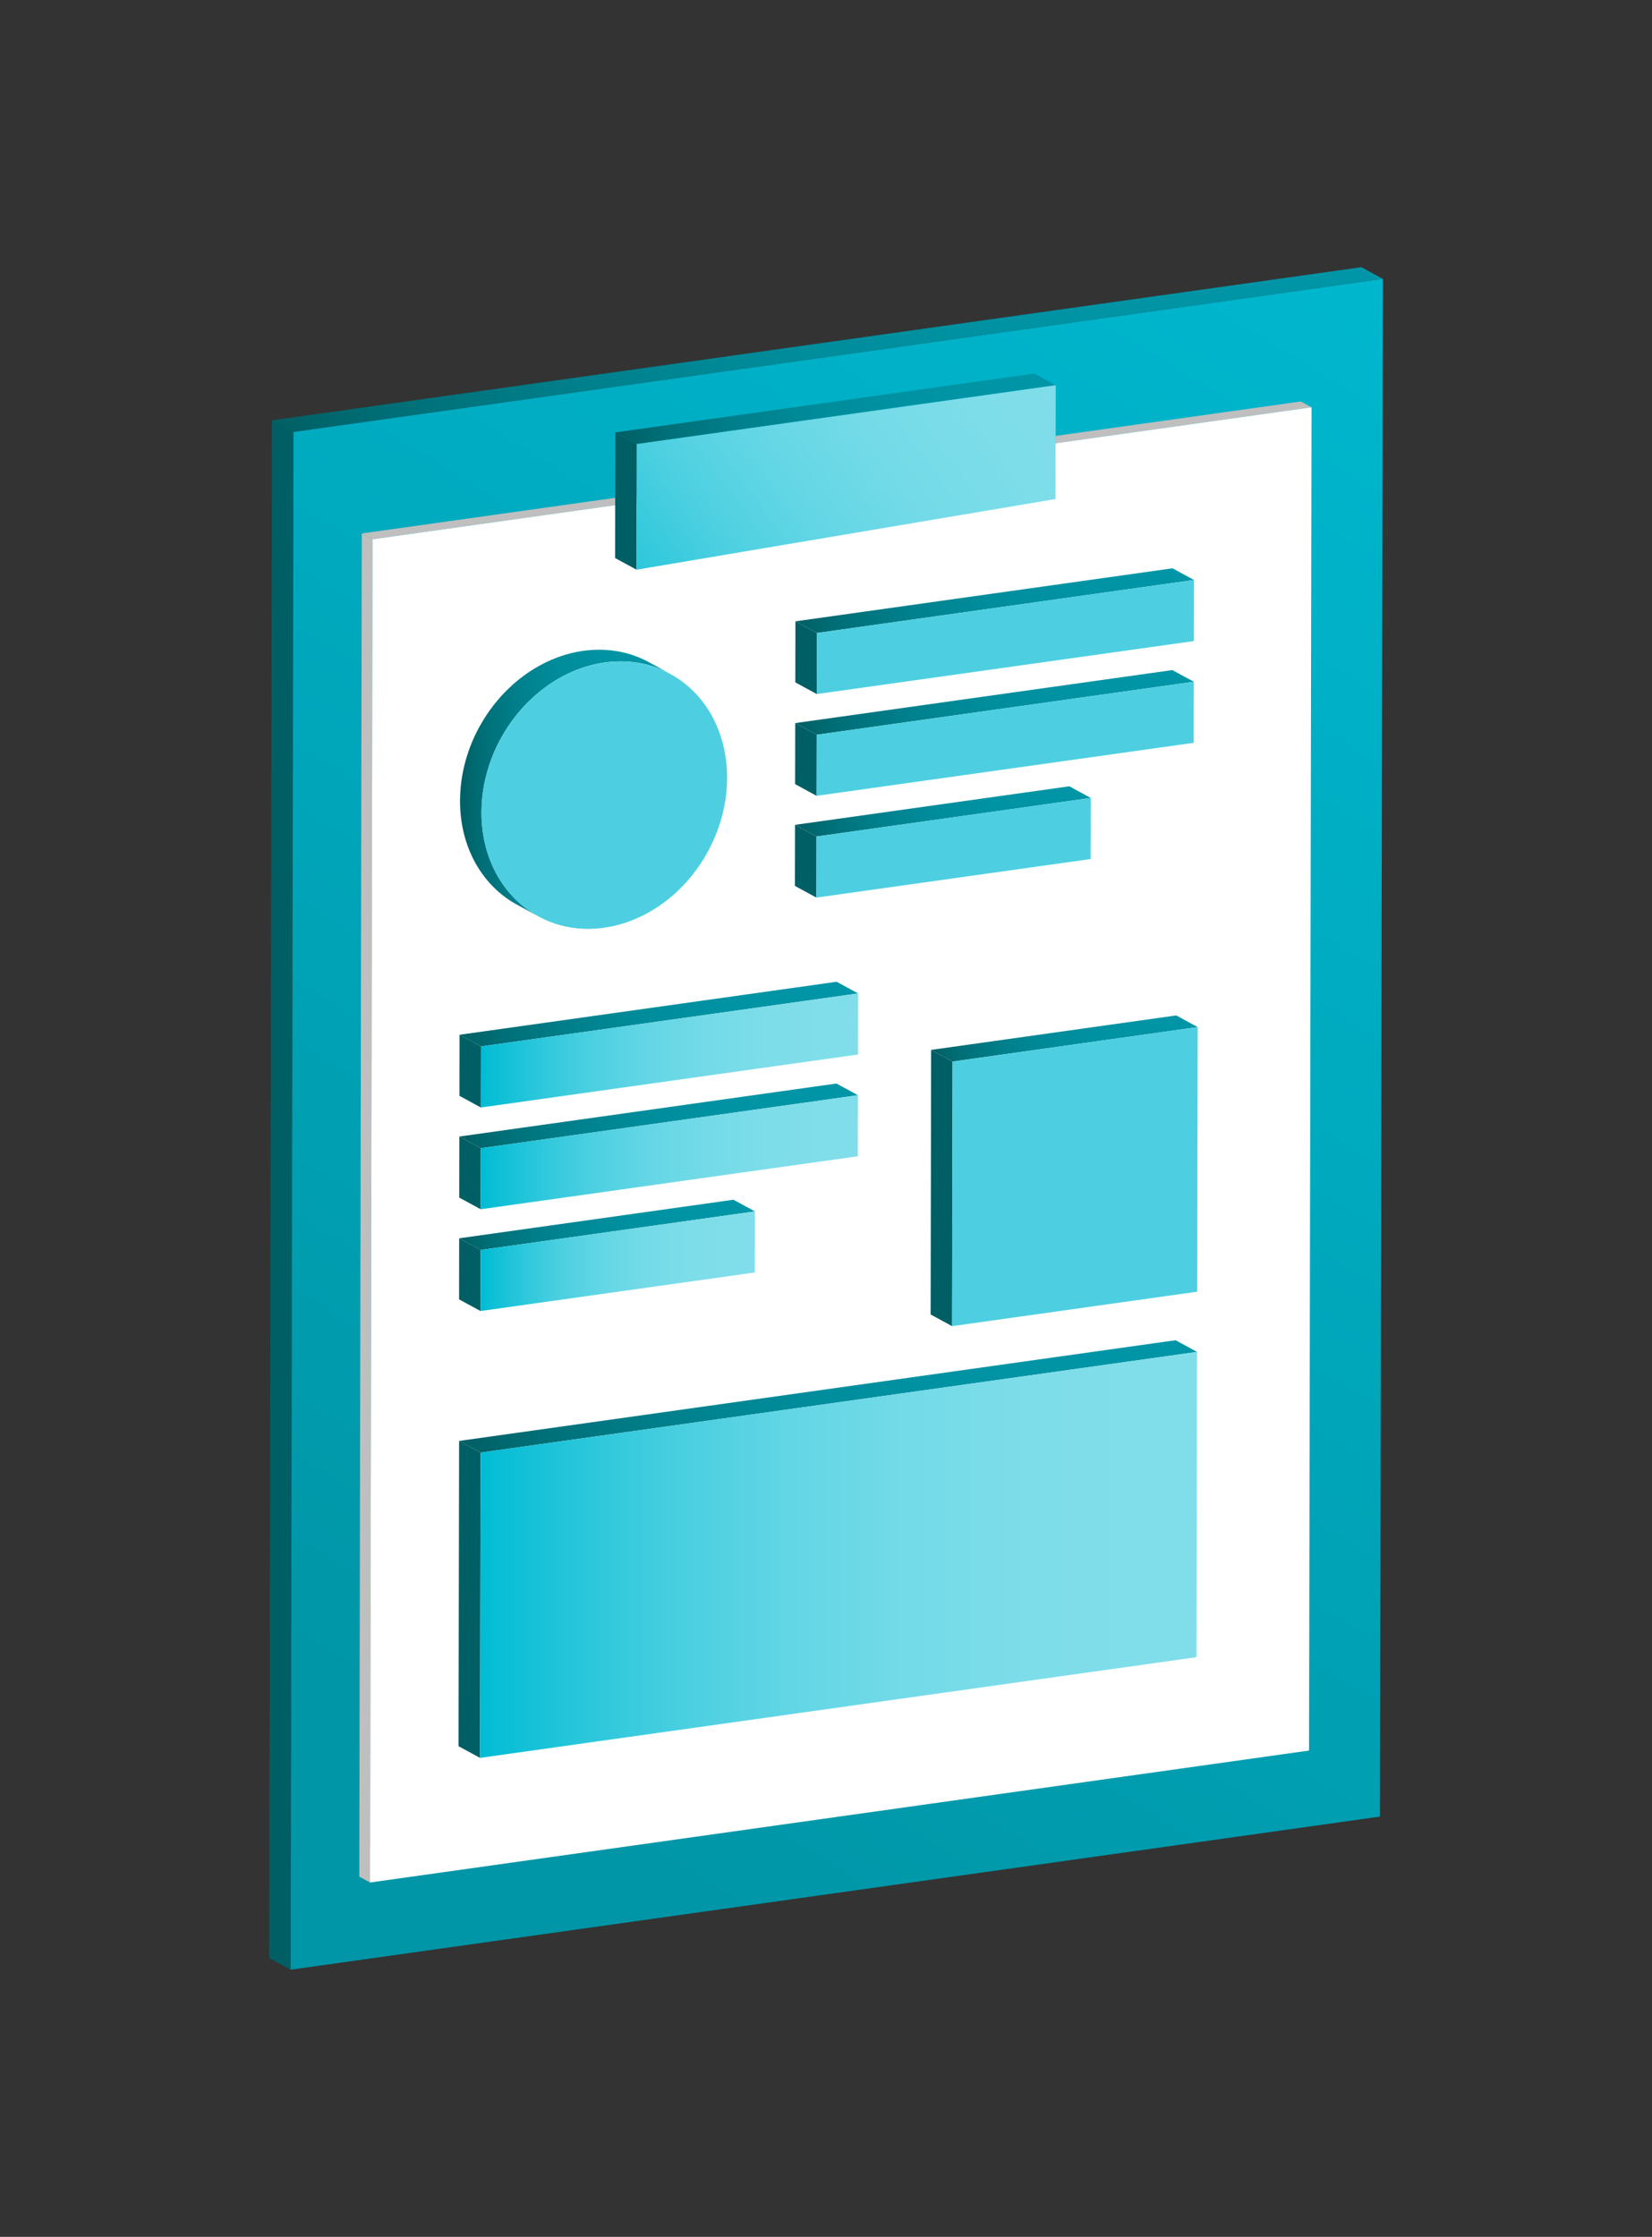 <svg width="178" height="241" viewBox="0 0 178 241" fill="none" xmlns="http://www.w3.org/2000/svg">
<rect x="0" y="0" width="178" height="241" fill="#333333" stroke="none"/>
<g clip-path="url(#clip0_1150_5961)">
<path d="M31.313 212.213L29 210.955L29.307 45.284L31.62 46.542L31.313 212.213Z" fill="#005F64"/>
<path d="M31.62 46.542L29.307 45.285L146.687 28.787L149 30.045L31.62 46.542Z" fill="url(#paint0_linear_1150_5961)"/>
<path d="M149 30.045L148.691 195.718L31.313 212.213L31.62 46.542L149 30.045Z" fill="url(#paint1_linear_1150_5961)"/>
<path d="M39.87 202.819L38.713 202.19L38.982 57.473L40.139 58.102L39.87 202.819Z" fill="#BFBFBF"/>
<path d="M40.139 58.102L38.982 57.473L140.159 43.253L141.316 43.882L40.139 58.102Z" fill="#BFBFBF"/>
<path d="M39.87 202.819L40.139 58.102L141.316 43.882L141.047 188.602L39.87 202.819Z" fill="white"/>
<path d="M51.719 189.393L49.406 188.135L49.467 155.244L51.78 156.502L51.719 189.393Z" fill="#005F64"/>
<path d="M51.78 156.502L49.467 155.244L126.667 144.394L128.98 145.652L51.78 156.502Z" fill="url(#paint2_linear_1150_5961)"/>
<path d="M128.98 145.652L128.916 178.543L51.719 189.393L51.78 156.502L128.98 145.652Z" fill="url(#paint3_linear_1150_5961)"/>
<path d="M51.911 86.55C51.921 86.388 51.932 86.228 51.947 86.066C51.957 85.969 51.97 85.873 51.98 85.774C51.995 85.629 52.01 85.487 52.031 85.343C52.046 85.239 52.063 85.135 52.081 85.031C52.102 84.897 52.122 84.762 52.147 84.63C52.167 84.524 52.19 84.417 52.213 84.311C52.239 84.181 52.264 84.052 52.294 83.925C52.32 83.819 52.347 83.712 52.375 83.603C52.406 83.476 52.436 83.352 52.472 83.225C52.502 83.119 52.535 83.012 52.566 82.906C52.601 82.781 52.637 82.66 52.677 82.538C52.713 82.431 52.751 82.325 52.786 82.218C52.827 82.097 52.867 81.977 52.913 81.856C52.936 81.792 52.964 81.729 52.987 81.665C53.042 81.518 53.101 81.374 53.159 81.229C53.192 81.153 53.225 81.077 53.258 80.998C53.314 80.867 53.372 80.737 53.433 80.608C53.468 80.529 53.507 80.451 53.545 80.372C53.605 80.245 53.669 80.116 53.735 79.992C53.773 79.918 53.811 79.844 53.849 79.771C53.889 79.695 53.93 79.624 53.971 79.548C54.09 79.332 54.214 79.117 54.341 78.906C54.379 78.843 54.417 78.779 54.458 78.716C54.617 78.46 54.782 78.206 54.955 77.96C54.99 77.912 55.026 77.864 55.061 77.813C55.196 77.625 55.335 77.438 55.477 77.255C55.53 77.187 55.584 77.118 55.639 77.05C55.786 76.867 55.934 76.687 56.088 76.512C56.126 76.469 56.162 76.423 56.2 76.38C56.39 76.165 56.585 75.957 56.786 75.754C56.837 75.703 56.887 75.655 56.938 75.604C57.095 75.447 57.255 75.295 57.42 75.145C57.481 75.089 57.541 75.033 57.602 74.98C57.828 74.78 58.059 74.582 58.295 74.397C58.315 74.382 58.335 74.366 58.356 74.351C58.576 74.179 58.8 74.014 59.028 73.854C59.111 73.796 59.195 73.737 59.281 73.679C59.36 73.626 59.436 73.575 59.515 73.524C59.624 73.453 59.733 73.385 59.842 73.319C59.92 73.271 59.999 73.223 60.078 73.177C60.192 73.109 60.309 73.045 60.425 72.979C60.501 72.939 60.575 72.895 60.653 72.855C60.783 72.786 60.912 72.723 61.044 72.657C61.11 72.624 61.176 72.591 61.242 72.558C61.427 72.472 61.612 72.388 61.8 72.31C61.845 72.289 61.894 72.272 61.939 72.254C62.086 72.193 62.236 72.135 62.386 72.079C62.444 72.058 62.5 72.036 62.558 72.015C62.725 71.954 62.895 71.899 63.068 71.846C63.096 71.838 63.121 71.828 63.146 71.82C63.342 71.762 63.539 71.706 63.737 71.655C63.793 71.643 63.846 71.63 63.902 71.615C64.054 71.579 64.207 71.544 64.359 71.513C64.417 71.501 64.475 71.488 64.534 71.478C64.737 71.44 64.939 71.404 65.145 71.376C65.33 71.351 65.513 71.331 65.695 71.313C65.754 71.308 65.809 71.303 65.868 71.298C65.995 71.287 66.121 71.277 66.248 71.272C66.311 71.27 66.375 71.267 66.438 71.265C66.563 71.26 66.684 71.257 66.806 71.257C66.864 71.257 66.923 71.257 66.981 71.257C67.133 71.257 67.283 71.262 67.433 71.27C67.458 71.27 67.486 71.27 67.511 71.272C67.686 71.282 67.861 71.295 68.034 71.313C68.084 71.318 68.132 71.326 68.183 71.331C68.307 71.346 68.429 71.361 68.551 71.379C68.612 71.386 68.67 71.397 68.731 71.407C68.845 71.424 68.959 71.445 69.071 71.468C69.129 71.478 69.185 71.49 69.243 71.501C69.373 71.528 69.499 71.556 69.626 71.589C69.664 71.6 69.702 71.607 69.738 71.617C69.903 71.66 70.067 71.706 70.23 71.757C70.273 71.769 70.314 71.785 70.357 71.797C70.478 71.835 70.598 71.876 70.717 71.919C70.77 71.939 70.826 71.96 70.879 71.98C70.988 72.023 71.1 72.066 71.206 72.112C71.257 72.132 71.308 72.152 71.356 72.175C71.493 72.236 71.63 72.297 71.764 72.363C71.782 72.371 71.8 72.378 71.817 72.388C71.952 72.454 72.084 72.523 72.213 72.594L69.9 71.336C69.771 71.265 69.639 71.196 69.504 71.13L69.497 71.125C69.482 71.118 69.466 71.112 69.451 71.105C69.317 71.039 69.182 70.978 69.043 70.917C68.992 70.894 68.942 70.874 68.893 70.854C68.784 70.808 68.675 70.765 68.566 70.722C68.513 70.702 68.457 70.681 68.404 70.661C68.285 70.618 68.165 70.577 68.044 70.539C68.001 70.527 67.96 70.511 67.917 70.499C67.755 70.448 67.59 70.402 67.425 70.359C67.417 70.359 67.412 70.354 67.405 70.354C67.374 70.347 67.344 70.342 67.313 70.334C67.186 70.303 67.06 70.273 66.93 70.245C66.872 70.233 66.816 70.222 66.758 70.212C66.646 70.189 66.532 70.169 66.418 70.151C66.357 70.141 66.299 70.131 66.238 70.123C66.116 70.106 65.992 70.091 65.87 70.075C65.82 70.07 65.771 70.063 65.721 70.058C65.548 70.04 65.373 70.027 65.198 70.017C65.173 70.017 65.145 70.017 65.12 70.014C64.97 70.007 64.82 70.002 64.668 70.002C64.61 70.002 64.551 70.002 64.493 70.002C64.371 70.002 64.247 70.004 64.125 70.009C64.062 70.009 63.998 70.014 63.935 70.017C63.808 70.025 63.681 70.032 63.555 70.042C63.496 70.047 63.441 70.05 63.385 70.058C63.202 70.075 63.02 70.096 62.834 70.121C62.629 70.149 62.426 70.184 62.223 70.222C62.165 70.233 62.107 70.245 62.048 70.258C61.896 70.288 61.744 70.324 61.592 70.359C61.536 70.372 61.483 70.385 61.427 70.4C61.229 70.451 61.031 70.504 60.836 70.565C60.808 70.572 60.783 70.582 60.755 70.59C60.585 70.643 60.415 70.699 60.248 70.76C60.189 70.78 60.131 70.801 60.075 70.823C59.925 70.879 59.776 70.938 59.629 70.998C59.583 71.016 59.535 71.037 59.489 71.054C59.314 71.128 59.139 71.204 58.969 71.285C58.957 71.29 58.947 71.298 58.934 71.303C58.868 71.333 58.802 71.369 58.736 71.402C58.604 71.465 58.475 71.531 58.346 71.6C58.269 71.64 58.193 71.683 58.117 71.724C58.001 71.787 57.884 71.853 57.77 71.922C57.691 71.967 57.612 72.015 57.534 72.064C57.425 72.132 57.313 72.201 57.207 72.269C57.128 72.32 57.05 72.371 56.973 72.424C56.923 72.459 56.87 72.492 56.819 72.525C56.786 72.548 56.753 72.573 56.72 72.599C56.492 72.758 56.268 72.923 56.048 73.096C56.028 73.111 56.007 73.126 55.987 73.141C55.751 73.329 55.52 73.524 55.294 73.725C55.269 73.748 55.241 73.768 55.216 73.791C55.18 73.824 55.147 73.857 55.112 73.89C54.95 74.039 54.79 74.191 54.63 74.349C54.579 74.399 54.529 74.448 54.478 74.498C54.278 74.701 54.082 74.912 53.892 75.125C53.884 75.135 53.874 75.145 53.864 75.153C53.834 75.186 53.808 75.221 53.78 75.254C53.628 75.429 53.479 75.609 53.331 75.792C53.278 75.86 53.222 75.929 53.169 75.997C53.027 76.18 52.888 76.367 52.753 76.555C52.728 76.593 52.697 76.629 52.672 76.664C52.664 76.677 52.657 76.687 52.649 76.7C52.477 76.946 52.312 77.199 52.152 77.455C52.114 77.519 52.076 77.582 52.036 77.646C51.909 77.856 51.785 78.069 51.665 78.287C51.642 78.33 51.617 78.371 51.594 78.412C51.577 78.445 51.561 78.478 51.544 78.508C51.505 78.582 51.468 78.655 51.429 78.729C51.366 78.855 51.303 78.982 51.239 79.109C51.201 79.188 51.166 79.266 51.128 79.345C51.067 79.474 51.011 79.603 50.953 79.735C50.92 79.811 50.887 79.888 50.854 79.966C50.793 80.111 50.737 80.255 50.681 80.402C50.656 80.466 50.63 80.529 50.608 80.593C50.603 80.608 50.595 80.623 50.59 80.638C50.552 80.742 50.516 80.849 50.481 80.955C50.445 81.062 50.405 81.168 50.372 81.275C50.331 81.397 50.298 81.521 50.26 81.643C50.227 81.749 50.194 81.856 50.164 81.962C50.128 82.086 50.1 82.213 50.068 82.34C50.04 82.447 50.012 82.553 49.986 82.662C49.956 82.791 49.933 82.921 49.905 83.05C49.882 83.157 49.86 83.263 49.839 83.37C49.814 83.504 49.796 83.638 49.773 83.773C49.756 83.877 49.738 83.981 49.723 84.085C49.702 84.227 49.687 84.371 49.672 84.516C49.662 84.612 49.647 84.709 49.639 84.805C49.624 84.965 49.614 85.127 49.603 85.29C49.598 85.371 49.591 85.452 49.586 85.533C49.573 85.776 49.568 86.02 49.568 86.266C49.558 91.346 52.008 95.462 55.708 97.473L58.021 98.731C54.323 96.72 51.873 92.604 51.881 87.524C51.881 87.28 51.889 87.034 51.899 86.791C51.904 86.71 51.911 86.629 51.916 86.547L51.911 86.55Z" fill="url(#paint4_linear_1150_5961)"/>
<path d="M76.274 91.744C80.199 84.531 78.382 75.964 72.217 72.609C66.052 69.255 57.872 72.383 53.947 79.597C50.023 86.81 51.839 95.377 58.004 98.732C64.169 102.086 72.349 98.958 76.274 91.744Z" fill="#4DCFE1"/>
<path d="M87.965 96.705L85.652 95.447L85.665 88.868L87.978 90.126L87.965 96.705Z" fill="#005F64"/>
<path d="M87.978 90.126L85.665 88.868L115.216 84.714L117.529 85.972L87.978 90.126Z" fill="url(#paint5_linear_1150_5961)"/>
<path d="M117.529 85.972L117.516 92.55L87.965 96.705L87.978 90.126L117.529 85.972Z" fill="#4DCFE1"/>
<path d="M87.985 85.741L85.672 84.483L85.685 77.904L87.998 79.162L87.985 85.741Z" fill="#005F64"/>
<path d="M87.998 79.162L85.685 77.904L126.317 72.193L128.63 73.451L87.998 79.162Z" fill="url(#paint6_linear_1150_5961)"/>
<path d="M128.63 73.451L128.617 80.03L87.985 85.741L87.998 79.162L128.63 73.451Z" fill="#4DCFE1"/>
<path d="M88.006 74.777L85.693 73.519L85.706 66.941L88.019 68.198L88.006 74.777Z" fill="#005F64"/>
<path d="M88.019 68.198L85.706 66.941L126.337 61.229L128.65 62.487L88.019 68.198Z" fill="url(#paint7_linear_1150_5961)"/>
<path d="M128.65 62.487L128.637 69.066L88.006 74.777L88.019 68.198L128.65 62.487Z" fill="#4DCFE1"/>
<path d="M51.775 141.249L49.464 139.992L49.474 133.413L51.788 134.671L51.775 141.249Z" fill="#005F64"/>
<path d="M51.787 134.671L49.474 133.413L79.025 129.259L81.338 130.516L51.787 134.671Z" fill="url(#paint8_linear_1150_5961)"/>
<path d="M81.338 130.516L81.326 137.095L51.774 141.249L51.787 134.671L81.338 130.516Z" fill="url(#paint9_linear_1150_5961)"/>
<path d="M51.795 130.286L49.484 129.028L49.495 122.449L51.807 123.707L51.795 130.286Z" fill="#005F64"/>
<path d="M51.808 123.707L49.495 122.449L90.126 116.738L92.439 117.996L51.808 123.707Z" fill="url(#paint10_linear_1150_5961)"/>
<path d="M92.439 117.996L92.426 124.574L51.795 130.286L51.808 123.707L92.439 117.996Z" fill="url(#paint11_linear_1150_5961)"/>
<path d="M51.815 119.322L49.505 118.064L49.515 111.485L51.828 112.743L51.815 119.322Z" fill="#005F64"/>
<path d="M51.828 112.743L49.515 111.485L90.146 105.774L92.459 107.032L51.828 112.743Z" fill="url(#paint12_linear_1150_5961)"/>
<path d="M92.459 107.032L92.446 113.611L51.815 119.322L51.828 112.743L92.459 107.032Z" fill="url(#paint13_linear_1150_5961)"/>
<path d="M102.583 142.878L100.273 141.62L100.326 113.114L102.637 114.371L102.583 142.878Z" fill="#005F64"/>
<path d="M102.637 114.371L100.326 113.114L126.735 109.401L129.048 110.659L102.637 114.371Z" fill="url(#paint14_linear_1150_5961)"/>
<path d="M129.048 110.659L128.995 139.165L102.583 142.878L102.637 114.371L129.048 110.659Z" fill="#4DCFE1"/>
<path d="M68.584 61.379L66.273 60.121L66.299 46.585L68.609 47.843L68.584 61.379Z" fill="#005F64"/>
<path d="M68.609 47.843L66.299 46.585L111.442 40.243L113.755 41.501L68.609 47.843Z" fill="url(#paint15_linear_1150_5961)"/>
<path d="M113.755 41.501L113.73 53.765L68.584 61.379L68.609 47.843L113.755 41.501Z" fill="url(#paint16_linear_1150_5961)"/>
</g>
<defs>
<linearGradient id="paint0_linear_1150_5961" x1="29.307" y1="37.663" x2="149" y2="37.663" gradientUnits="userSpaceOnUse">
<stop stop-color="#005F64"/>
<stop offset="0.11" stop-color="#006F77"/>
<stop offset="0.28" stop-color="#00808C"/>
<stop offset="0.46" stop-color="#008C9B"/>
<stop offset="0.67" stop-color="#0093A4"/>
<stop offset="1" stop-color="#0096A7"/>
</linearGradient>
<linearGradient id="paint1_linear_1150_5961" x1="48.691" y1="189.041" x2="164.184" y2="-0.115" gradientUnits="userSpaceOnUse">
<stop stop-color="#0096A7"/>
<stop offset="0.49" stop-color="#00AABF"/>
<stop offset="1" stop-color="#00BCD4"/>
</linearGradient>
<linearGradient id="paint2_linear_1150_5961" x1="49.467" y1="150.448" x2="128.98" y2="150.448" gradientUnits="userSpaceOnUse">
<stop stop-color="#005F64"/>
<stop offset="0.11" stop-color="#006F77"/>
<stop offset="0.28" stop-color="#00808C"/>
<stop offset="0.46" stop-color="#008C9B"/>
<stop offset="0.67" stop-color="#0093A4"/>
<stop offset="1" stop-color="#0096A7"/>
</linearGradient>
<linearGradient id="paint3_linear_1150_5961" x1="51.719" y1="167.524" x2="128.98" y2="167.524" gradientUnits="userSpaceOnUse">
<stop stop-color="#00BCD4"/>
<stop offset="0.04" stop-color="#0CBFD6"/>
<stop offset="0.17" stop-color="#30C8DC"/>
<stop offset="0.3" stop-color="#4DD0E1"/>
<stop offset="0.44" stop-color="#63D6E5"/>
<stop offset="0.59" stop-color="#73DAE7"/>
<stop offset="0.76" stop-color="#7DDDE9"/>
<stop offset="1" stop-color="#80DEEA"/>
</linearGradient>
<linearGradient id="paint4_linear_1150_5961" x1="49.563" y1="84.371" x2="72.206" y2="84.371" gradientUnits="userSpaceOnUse">
<stop stop-color="#005F64"/>
<stop offset="0.11" stop-color="#006F77"/>
<stop offset="0.28" stop-color="#00808C"/>
<stop offset="0.46" stop-color="#008C9B"/>
<stop offset="0.67" stop-color="#0093A4"/>
<stop offset="1" stop-color="#0096A7"/>
</linearGradient>
<linearGradient id="paint5_linear_1150_5961" x1="85.665" y1="87.42" x2="117.529" y2="87.42" gradientUnits="userSpaceOnUse">
<stop stop-color="#005F64"/>
<stop offset="0.11" stop-color="#006F77"/>
<stop offset="0.28" stop-color="#00808C"/>
<stop offset="0.46" stop-color="#008C9B"/>
<stop offset="0.67" stop-color="#0093A4"/>
<stop offset="1" stop-color="#0096A7"/>
</linearGradient>
<linearGradient id="paint6_linear_1150_5961" x1="85.685" y1="75.677" x2="128.63" y2="75.677" gradientUnits="userSpaceOnUse">
<stop stop-color="#005F64"/>
<stop offset="0.11" stop-color="#006F77"/>
<stop offset="0.28" stop-color="#00808C"/>
<stop offset="0.46" stop-color="#008C9B"/>
<stop offset="0.67" stop-color="#0093A4"/>
<stop offset="1" stop-color="#0096A7"/>
</linearGradient>
<linearGradient id="paint7_linear_1150_5961" x1="85.706" y1="64.714" x2="128.65" y2="64.714" gradientUnits="userSpaceOnUse">
<stop stop-color="#005F64"/>
<stop offset="0.11" stop-color="#006F77"/>
<stop offset="0.28" stop-color="#00808C"/>
<stop offset="0.46" stop-color="#008C9B"/>
<stop offset="0.67" stop-color="#0093A4"/>
<stop offset="1" stop-color="#0096A7"/>
</linearGradient>
<linearGradient id="paint8_linear_1150_5961" x1="49.474" y1="131.965" x2="81.338" y2="131.965" gradientUnits="userSpaceOnUse">
<stop stop-color="#005F64"/>
<stop offset="0.11" stop-color="#006F77"/>
<stop offset="0.28" stop-color="#00808C"/>
<stop offset="0.46" stop-color="#008C9B"/>
<stop offset="0.67" stop-color="#0093A4"/>
<stop offset="1" stop-color="#0096A7"/>
</linearGradient>
<linearGradient id="paint9_linear_1150_5961" x1="51.774" y1="135.883" x2="81.338" y2="135.883" gradientUnits="userSpaceOnUse">
<stop stop-color="#00BCD4"/>
<stop offset="0.04" stop-color="#0CBFD6"/>
<stop offset="0.17" stop-color="#30C8DC"/>
<stop offset="0.3" stop-color="#4DD0E1"/>
<stop offset="0.44" stop-color="#63D6E5"/>
<stop offset="0.59" stop-color="#73DAE7"/>
<stop offset="0.76" stop-color="#7DDDE9"/>
<stop offset="1" stop-color="#80DEEA"/>
</linearGradient>
<linearGradient id="paint10_linear_1150_5961" x1="49.495" y1="120.222" x2="92.439" y2="120.222" gradientUnits="userSpaceOnUse">
<stop stop-color="#005F64"/>
<stop offset="0.11" stop-color="#006F77"/>
<stop offset="0.28" stop-color="#00808C"/>
<stop offset="0.46" stop-color="#008C9B"/>
<stop offset="0.67" stop-color="#0093A4"/>
<stop offset="1" stop-color="#0096A7"/>
</linearGradient>
<linearGradient id="paint11_linear_1150_5961" x1="51.795" y1="124.141" x2="92.439" y2="124.141" gradientUnits="userSpaceOnUse">
<stop stop-color="#00BCD4"/>
<stop offset="0.04" stop-color="#0CBFD6"/>
<stop offset="0.17" stop-color="#30C8DC"/>
<stop offset="0.3" stop-color="#4DD0E1"/>
<stop offset="0.44" stop-color="#63D6E5"/>
<stop offset="0.59" stop-color="#73DAE7"/>
<stop offset="0.76" stop-color="#7DDDE9"/>
<stop offset="1" stop-color="#80DEEA"/>
</linearGradient>
<linearGradient id="paint12_linear_1150_5961" x1="49.515" y1="109.259" x2="92.459" y2="109.259" gradientUnits="userSpaceOnUse">
<stop stop-color="#005F64"/>
<stop offset="0.11" stop-color="#006F77"/>
<stop offset="0.28" stop-color="#00808C"/>
<stop offset="0.46" stop-color="#008C9B"/>
<stop offset="0.67" stop-color="#0093A4"/>
<stop offset="1" stop-color="#0096A7"/>
</linearGradient>
<linearGradient id="paint13_linear_1150_5961" x1="51.815" y1="113.177" x2="92.459" y2="113.177" gradientUnits="userSpaceOnUse">
<stop stop-color="#00BCD4"/>
<stop offset="0.04" stop-color="#0CBFD6"/>
<stop offset="0.17" stop-color="#30C8DC"/>
<stop offset="0.3" stop-color="#4DD0E1"/>
<stop offset="0.44" stop-color="#63D6E5"/>
<stop offset="0.59" stop-color="#73DAE7"/>
<stop offset="0.76" stop-color="#7DDDE9"/>
<stop offset="1" stop-color="#80DEEA"/>
</linearGradient>
<linearGradient id="paint14_linear_1150_5961" x1="100.326" y1="111.886" x2="129.048" y2="111.886" gradientUnits="userSpaceOnUse">
<stop stop-color="#005F64"/>
<stop offset="0.11" stop-color="#006F77"/>
<stop offset="0.28" stop-color="#00808C"/>
<stop offset="0.46" stop-color="#008C9B"/>
<stop offset="0.67" stop-color="#0093A4"/>
<stop offset="1" stop-color="#0096A7"/>
</linearGradient>
<linearGradient id="paint15_linear_1150_5961" x1="66.299" y1="44.044" x2="113.755" y2="44.044" gradientUnits="userSpaceOnUse">
<stop stop-color="#005F64"/>
<stop offset="0.11" stop-color="#006F77"/>
<stop offset="0.28" stop-color="#00808C"/>
<stop offset="0.46" stop-color="#008C9B"/>
<stop offset="0.67" stop-color="#0093A4"/>
<stop offset="1" stop-color="#0096A7"/>
</linearGradient>
<linearGradient id="paint16_linear_1150_5961" x1="63.314" y1="71.034" x2="115.754" y2="32.951" gradientUnits="userSpaceOnUse">
<stop stop-color="#00BCD4"/>
<stop offset="0.04" stop-color="#0CBFD6"/>
<stop offset="0.17" stop-color="#30C8DC"/>
<stop offset="0.3" stop-color="#4DD0E1"/>
<stop offset="0.44" stop-color="#63D6E5"/>
<stop offset="0.59" stop-color="#73DAE7"/>
<stop offset="0.76" stop-color="#7DDDE9"/>
<stop offset="1" stop-color="#80DEEA"/>
</linearGradient>
<clipPath id="clip0_1150_5961">
<rect width="120" height="183.426" fill="white" transform="translate(29 28.787)"/>
</clipPath>
</defs>
</svg>
